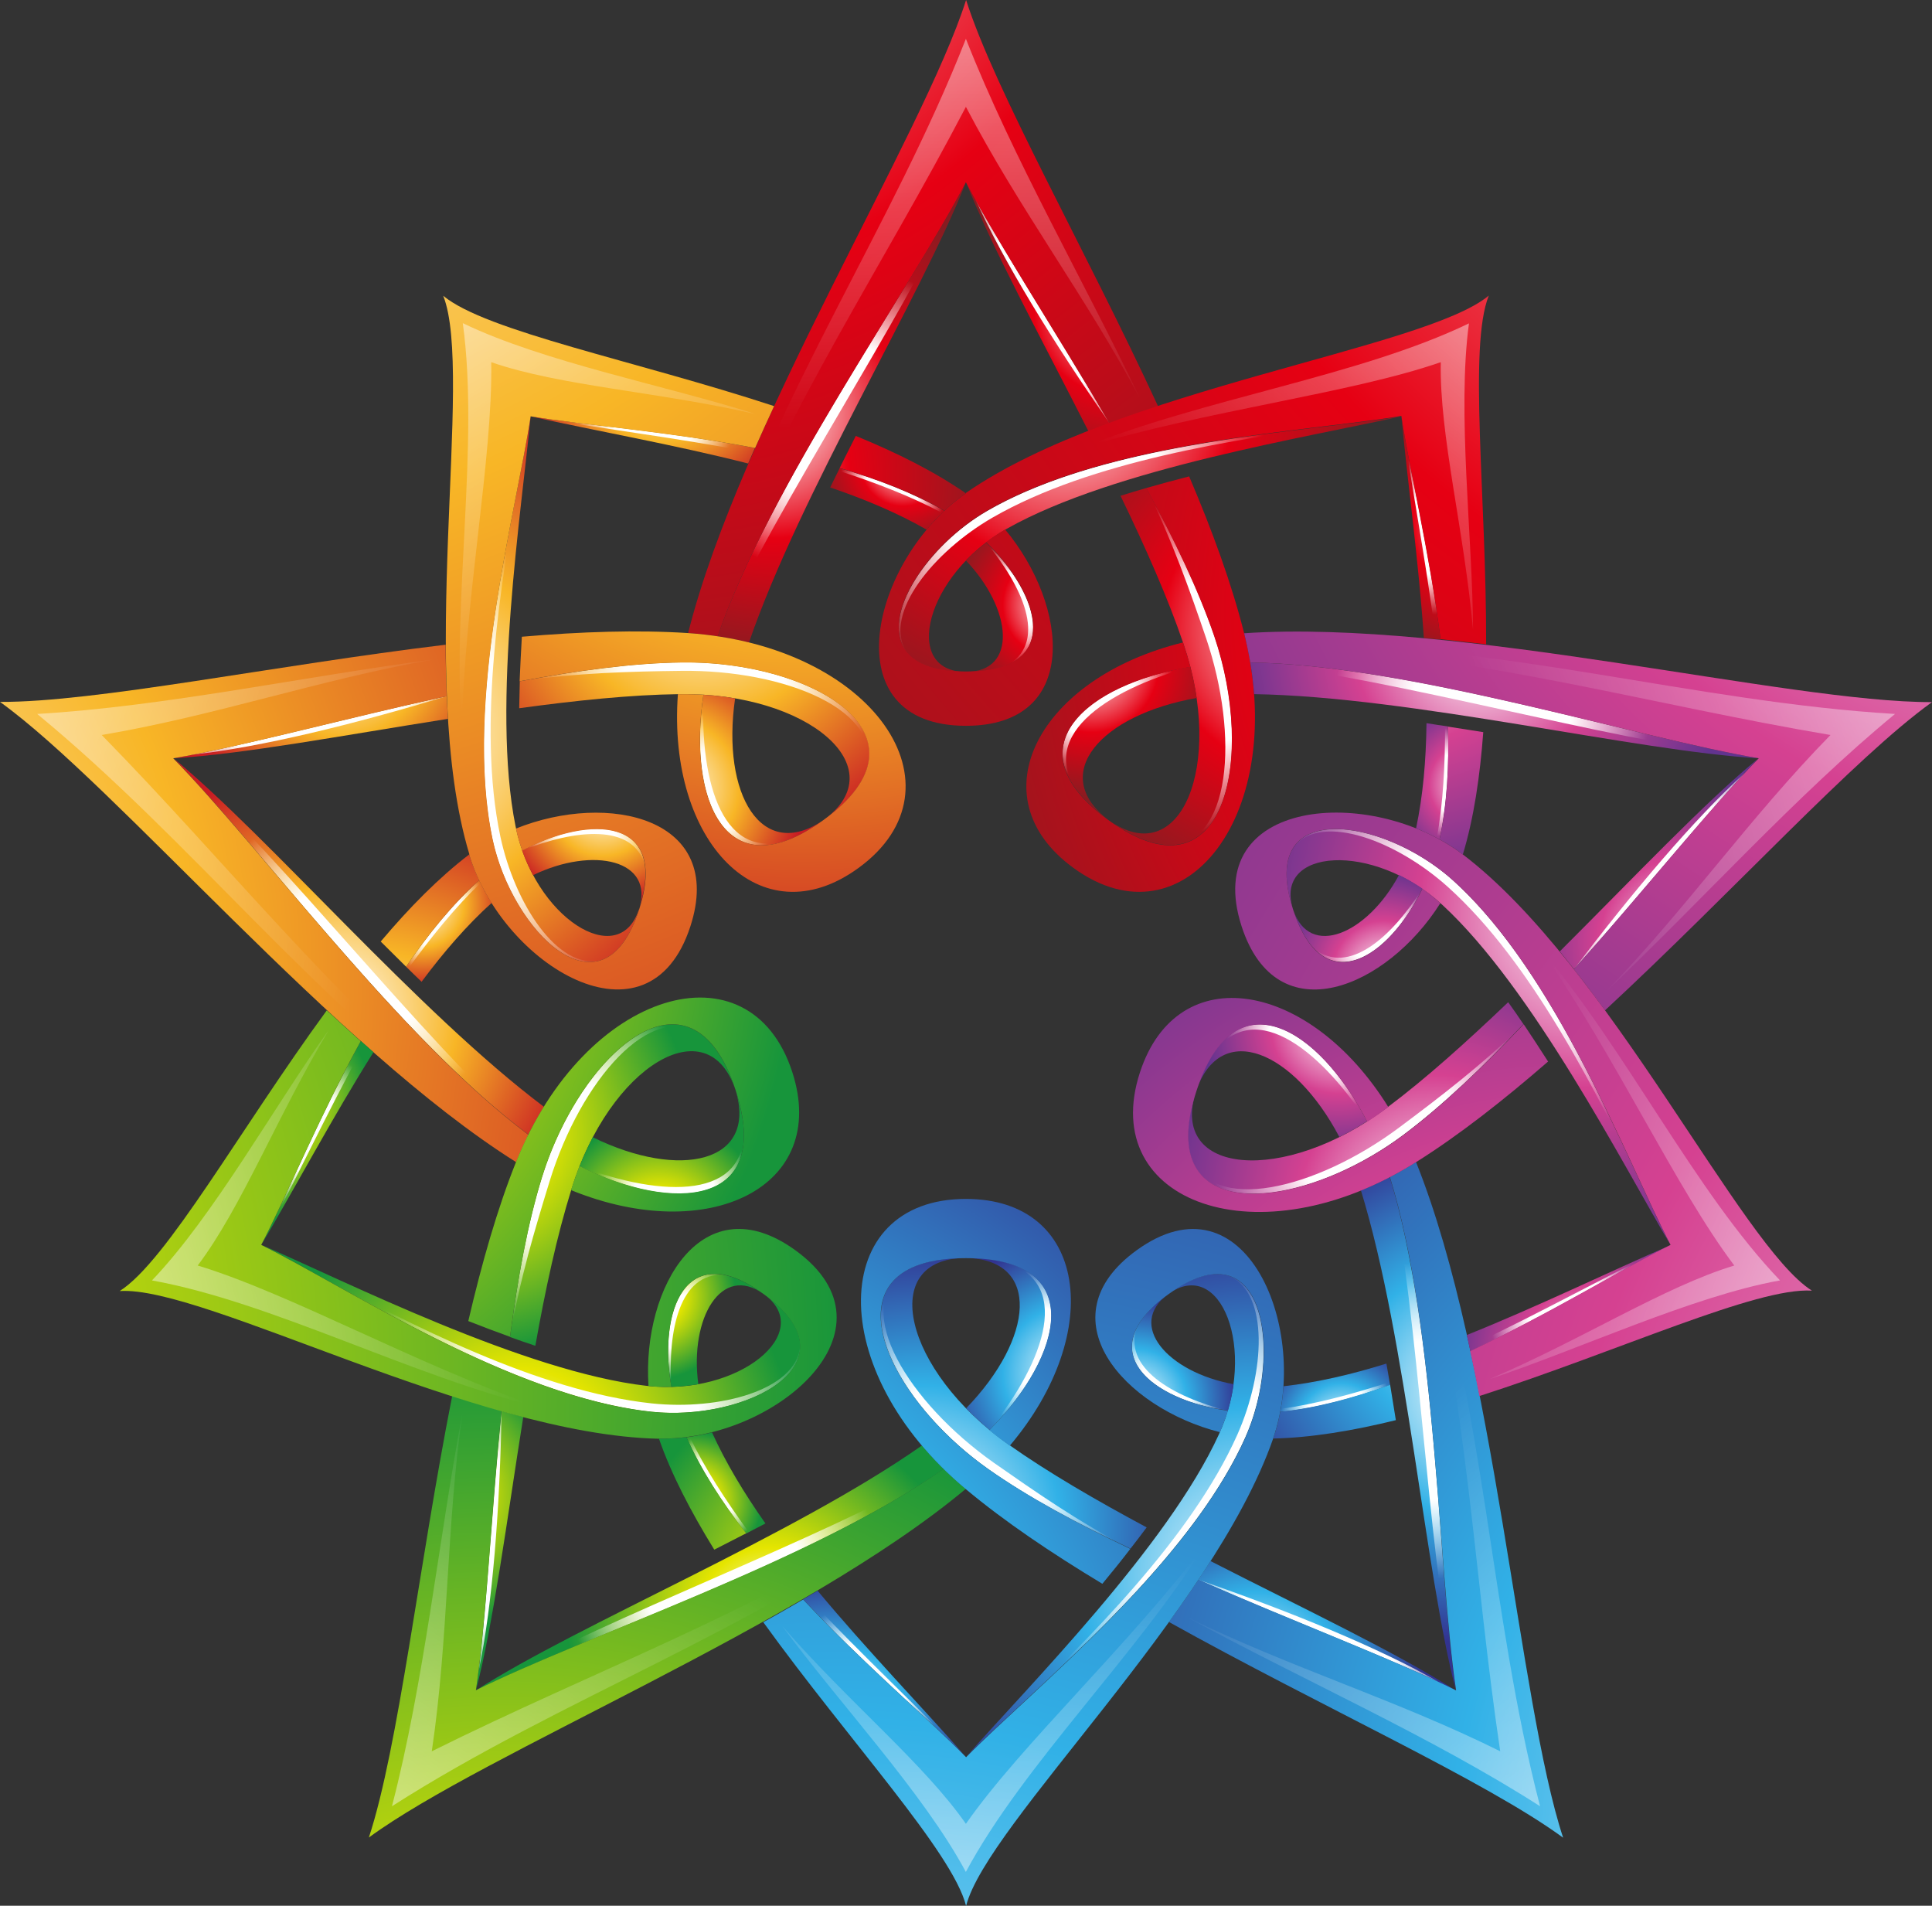 <?xml version="1.0" encoding="UTF-8"?><svg id="Layer_2" xmlns="http://www.w3.org/2000/svg" xmlns:xlink="http://www.w3.org/1999/xlink" viewBox="0 0 94.59 93.29"><rect x="0" y="0" width="94.59" height="93.29" fill="#333333" stroke="none"/><defs><radialGradient id="New_Gradient_Swatch_9" cx="44.21" cy="22.67" fx="44.21" fy="22.67" r="4.22" gradientUnits="userSpaceOnUse"><stop offset="0" stop-color="#fff"/><stop offset=".5" stop-color="#e60013"/><stop offset="1" stop-color="#871c21"/></radialGradient><radialGradient id="New_Gradient_Swatch_4" cx="43.65" cy="24.01" fx="43.65" fy="24.01" r="4.02" gradientUnits="userSpaceOnUse"><stop offset="0" stop-color="#fff"/><stop offset=".33" stop-color="#fff"/><stop offset=".66" stop-color="#fff" stop-opacity="0"/><stop offset="1" stop-color="#fff" stop-opacity="0"/></radialGradient><radialGradient id="New_Gradient_Swatch_9-2" cx="33.73" cy="23.25" fx="33.73" fy="23.25" r="15.67" xlink:href="#New_Gradient_Swatch_9"/><radialGradient id="New_Gradient_Swatch_9-3" cx="63.73" cy="30.83" fx="63.73" fy="30.83" r="13.75" xlink:href="#New_Gradient_Swatch_9"/><radialGradient id="New_Gradient_Swatch_9-4" cx="53.42" cy="32.54" fx="53.42" fy="32.54" r="6.63" xlink:href="#New_Gradient_Swatch_9"/><radialGradient id="New_Gradient_Swatch_4-2" cx="58.22" cy="32.64" fx="58.22" fy="32.64" r="12.24" xlink:href="#New_Gradient_Swatch_4"/><radialGradient id="New_Gradient_Swatch_4-3" cx="53.72" cy="34.26" fx="53.72" fy="34.26" r="5.93" xlink:href="#New_Gradient_Swatch_4"/><radialGradient id="New_Gradient_Swatch_9-5" cx="81.73" cy="30.08" fx="81.73" fy="30.08" r="38.77" xlink:href="#New_Gradient_Swatch_9"/><radialGradient id="New_Gradient_Swatch_9-6" cx="37.83" cy="20.18" fx="37.83" fy="20.18" r="12.34" xlink:href="#New_Gradient_Swatch_9"/><radialGradient id="New_Gradient_Swatch_9-7" cx="54.74" cy="15.23" fx="54.74" fy="15.23" r="8.21" xlink:href="#New_Gradient_Swatch_9"/><radialGradient id="New_Gradient_Swatch_4-4" cx="40.92" cy="20.59" fx="40.92" fy="20.59" r="11.76" xlink:href="#New_Gradient_Swatch_4"/><radialGradient id="New_Gradient_Swatch_4-5" cx="51.04" cy="15.24" fx="51.04" fy="15.24" r="12.02" xlink:href="#New_Gradient_Swatch_4"/><radialGradient id="New_Gradient_Swatch_9-8" cx="28.43" cy="-14.97" fx="28.43" fy="-14.97" r="58.98" xlink:href="#New_Gradient_Swatch_9"/><linearGradient id="New_Gradient_Swatch_3" x1="45.39" y1="-23.16" x2="45.39" y2="20.98" gradientUnits="userSpaceOnUse"><stop offset="0" stop-color="#fff"/><stop offset="1" stop-color="#fff" stop-opacity="0"/></linearGradient><radialGradient id="New_Gradient_Swatch_9-9" cx="52.07" cy="19.07" fx="52.07" fy="19.07" r="17.01" xlink:href="#New_Gradient_Swatch_9"/><radialGradient id="New_Gradient_Swatch_9-10" cx="51.62" cy="29.61" fx="51.62" fy="29.61" r="5.05" xlink:href="#New_Gradient_Swatch_9"/><radialGradient id="New_Gradient_Swatch_9-11" cx="72.63" cy="25.82" fx="72.63" fy="25.82" r="6.91" xlink:href="#New_Gradient_Swatch_9"/><radialGradient id="New_Gradient_Swatch_4-6" cx="51.49" cy="24.14" fx="51.49" fy="24.14" r="16.26" xlink:href="#New_Gradient_Swatch_4"/><radialGradient id="New_Gradient_Swatch_4-7" cx="49.43" cy="29.53" fx="49.43" fy="29.53" r="4.4" xlink:href="#New_Gradient_Swatch_4"/><radialGradient id="New_Gradient_Swatch_4-8" cx="70.22" cy="26.2" fx="70.22" fy="26.2" r="5.89" xlink:href="#New_Gradient_Swatch_4"/><radialGradient id="New_Gradient_Swatch_9-12" cx="99.21" cy="-10.55" fx="99.21" fy="-10.55" r="89.57" xlink:href="#New_Gradient_Swatch_9"/><linearGradient id="New_Gradient_Swatch_3-2" x1="83.62" y1="-.81" x2="61.5" y2="27.7" xlink:href="#New_Gradient_Swatch_3"/><radialGradient id="New_Gradient_Swatch_8" cx="-456.25" cy="-574.38" fx="-456.25" fy="-574.38" r="4.22" gradientTransform="translate(707.88 -212.15) rotate(-72)" gradientUnits="userSpaceOnUse"><stop offset="0" stop-color="#fff"/><stop offset=".5" stop-color="#f8b626"/><stop offset="1" stop-color="#c81b23"/></radialGradient><radialGradient id="New_Gradient_Swatch_4-9" cx="-456.81" cy="-573.04" fx="-456.81" fy="-573.04" r="4.02" gradientTransform="translate(707.88 -212.15) rotate(-72)" xlink:href="#New_Gradient_Swatch_4"/><radialGradient id="New_Gradient_Swatch_8-2" cx="-466.72" cy="-573.8" fx="-466.72" fy="-573.8" r="15.67" xlink:href="#New_Gradient_Swatch_8"/><radialGradient id="New_Gradient_Swatch_8-3" cx="-436.72" cy="-566.22" fx="-436.72" fy="-566.22" r="13.75" xlink:href="#New_Gradient_Swatch_8"/><radialGradient id="New_Gradient_Swatch_8-4" cx="-447.03" cy="-564.51" fx="-447.03" fy="-564.51" r="6.63" xlink:href="#New_Gradient_Swatch_8"/><radialGradient id="New_Gradient_Swatch_4-10" cx="-442.24" cy="-564.42" fx="-442.24" fy="-564.42" r="12.24" gradientTransform="translate(707.88 -212.15) rotate(-72)" xlink:href="#New_Gradient_Swatch_4"/><radialGradient id="New_Gradient_Swatch_4-11" cx="-446.74" cy="-562.79" fx="-446.74" fy="-562.79" r="5.93" gradientTransform="translate(707.88 -212.15) rotate(-72)" xlink:href="#New_Gradient_Swatch_4"/><radialGradient id="New_Gradient_Swatch_8-5" cx="-418.72" cy="-566.97" fx="-418.72" fy="-566.97" r="38.77" xlink:href="#New_Gradient_Swatch_8"/><radialGradient id="New_Gradient_Swatch_8-6" cx="-462.62" cy="-576.87" fx="-462.62" fy="-576.87" r="12.34" xlink:href="#New_Gradient_Swatch_8"/><radialGradient id="New_Gradient_Swatch_8-7" cx="-445.71" cy="-581.82" fx="-445.71" fy="-581.82" r="8.21" xlink:href="#New_Gradient_Swatch_8"/><radialGradient id="New_Gradient_Swatch_4-12" cx="-459.54" cy="-576.47" fx="-459.54" fy="-576.47" r="11.76" gradientTransform="translate(707.88 -212.15) rotate(-72)" xlink:href="#New_Gradient_Swatch_4"/><radialGradient id="New_Gradient_Swatch_4-13" cx="-449.41" cy="-581.81" fx="-449.41" fy="-581.81" r="12.02" gradientTransform="translate(707.88 -212.15) rotate(-72)" xlink:href="#New_Gradient_Swatch_4"/><radialGradient id="New_Gradient_Swatch_8-8" cx="-472.02" cy="-612.02" fx="-472.02" fy="-612.02" r="58.98" xlink:href="#New_Gradient_Swatch_8"/><linearGradient id="New_Gradient_Swatch_3-3" x1="-455.07" y1="-620.21" x2="-455.07" y2="-576.07" gradientTransform="translate(707.88 -212.15) rotate(-72)" xlink:href="#New_Gradient_Swatch_3"/><radialGradient id="New_Gradient_Swatch_8-9" cx="-448.39" cy="-577.98" fx="-448.39" fy="-577.98" r="17.01" xlink:href="#New_Gradient_Swatch_8"/><radialGradient id="New_Gradient_Swatch_8-10" cx="-448.84" cy="-567.44" fx="-448.84" fy="-567.44" r="5.05" xlink:href="#New_Gradient_Swatch_8"/><radialGradient id="New_Gradient_Swatch_8-11" cx="-427.82" cy="-571.23" fx="-427.82" fy="-571.23" r="6.91" xlink:href="#New_Gradient_Swatch_8"/><radialGradient id="New_Gradient_Swatch_4-14" cx="-448.96" cy="-572.91" fx="-448.96" fy="-572.91" r="16.26" gradientTransform="translate(707.88 -212.15) rotate(-72)" xlink:href="#New_Gradient_Swatch_4"/><radialGradient id="New_Gradient_Swatch_4-15" cx="-451.02" cy="-567.52" fx="-451.02" fy="-567.52" r="4.4" gradientTransform="translate(707.88 -212.15) rotate(-72)" xlink:href="#New_Gradient_Swatch_4"/><radialGradient id="New_Gradient_Swatch_4-16" cx="-430.23" cy="-570.85" fx="-430.23" fy="-570.85" r="5.89" gradientTransform="translate(707.88 -212.15) rotate(-72)" xlink:href="#New_Gradient_Swatch_4"/><radialGradient id="New_Gradient_Swatch_8-12" cx="-401.25" cy="-607.6" fx="-401.25" fy="-607.6" r="89.56" xlink:href="#New_Gradient_Swatch_8"/><linearGradient id="New_Gradient_Swatch_3-4" x1="-416.83" y1="-597.86" x2="-438.95" y2="-569.35" gradientTransform="translate(707.88 -212.15) rotate(-72)" xlink:href="#New_Gradient_Swatch_3"/><radialGradient id="New_Gradient_Swatch_6" cx="-277.4" cy="-1320.48" fx="-277.4" fy="-1320.48" r="4.22" gradientTransform="translate(585.65 -1157.89) rotate(-144)" gradientUnits="userSpaceOnUse"><stop offset="0" stop-color="#fff"/><stop offset=".28" stop-color="#e5e500"/><stop offset=".8" stop-color="#17953b"/></radialGradient><radialGradient id="New_Gradient_Swatch_4-17" cx="-277.96" cy="-1319.14" fx="-277.96" fy="-1319.14" r="4.02" gradientTransform="translate(585.65 -1157.89) rotate(-144)" xlink:href="#New_Gradient_Swatch_4"/><radialGradient id="New_Gradient_Swatch_6-2" cx="-287.88" cy="-1319.9" fx="-287.88" fy="-1319.9" r="15.67" xlink:href="#New_Gradient_Swatch_6"/><radialGradient id="New_Gradient_Swatch_6-3" cx="-257.88" cy="-1312.32" fx="-257.88" fy="-1312.32" r="13.75" xlink:href="#New_Gradient_Swatch_6"/><radialGradient id="New_Gradient_Swatch_6-4" cx="-268.19" cy="-1310.61" fx="-268.19" fy="-1310.61" r="6.63" xlink:href="#New_Gradient_Swatch_6"/><radialGradient id="New_Gradient_Swatch_4-18" cx="-263.39" cy="-1310.52" fx="-263.39" fy="-1310.52" r="12.24" gradientTransform="translate(585.65 -1157.89) rotate(-144)" xlink:href="#New_Gradient_Swatch_4"/><radialGradient id="New_Gradient_Swatch_4-19" cx="-267.89" cy="-1308.89" fx="-267.89" fy="-1308.89" r="5.93" gradientTransform="translate(585.65 -1157.89) rotate(-144)" xlink:href="#New_Gradient_Swatch_4"/><radialGradient id="New_Gradient_Swatch_6-5" cx="-239.88" cy="-1313.08" fx="-239.88" fy="-1313.08" r="38.77" xlink:href="#New_Gradient_Swatch_6"/><radialGradient id="New_Gradient_Swatch_6-6" cx="-283.78" cy="-1322.97" fx="-283.78" fy="-1322.97" r="12.34" xlink:href="#New_Gradient_Swatch_6"/><radialGradient id="New_Gradient_Swatch_6-7" cx="-266.87" cy="-1327.93" fx="-266.87" fy="-1327.93" r="8.21" xlink:href="#New_Gradient_Swatch_6"/><radialGradient id="New_Gradient_Swatch_4-20" cx="-280.69" cy="-1322.57" fx="-280.69" fy="-1322.57" r="11.76" gradientTransform="translate(585.65 -1157.89) rotate(-144)" xlink:href="#New_Gradient_Swatch_4"/><radialGradient id="New_Gradient_Swatch_4-21" cx="-270.57" cy="-1327.91" fx="-270.57" fy="-1327.91" r="12.02" gradientTransform="translate(585.65 -1157.89) rotate(-144)" xlink:href="#New_Gradient_Swatch_4"/><radialGradient id="New_Gradient_Swatch_6-8" cx="-293.17" cy="-1358.13" fx="-293.17" fy="-1358.13" r="58.98" xlink:href="#New_Gradient_Swatch_6"/><linearGradient id="New_Gradient_Swatch_3-5" x1="-276.22" y1="-1366.32" x2="-276.22" y2="-1322.17" gradientTransform="translate(585.65 -1157.89) rotate(-144)" xlink:href="#New_Gradient_Swatch_3"/><radialGradient id="New_Gradient_Swatch_6-9" cx="-269.54" cy="-1324.08" fx="-269.54" fy="-1324.08" r="17.01" xlink:href="#New_Gradient_Swatch_6"/><radialGradient id="New_Gradient_Swatch_6-10" cx="-269.99" cy="-1313.54" fx="-269.99" fy="-1313.54" r="5.05" xlink:href="#New_Gradient_Swatch_6"/><radialGradient id="New_Gradient_Swatch_6-11" cx="-248.97" cy="-1317.34" fx="-248.97" fy="-1317.34" r="6.91" xlink:href="#New_Gradient_Swatch_6"/><radialGradient id="New_Gradient_Swatch_4-22" cx="-270.12" cy="-1319.01" fx="-270.12" fy="-1319.01" r="16.26" gradientTransform="translate(585.65 -1157.89) rotate(-144)" xlink:href="#New_Gradient_Swatch_4"/><radialGradient id="New_Gradient_Swatch_4-23" cx="-272.18" cy="-1313.62" fx="-272.18" fy="-1313.62" r="4.4" gradientTransform="translate(585.65 -1157.89) rotate(-144)" xlink:href="#New_Gradient_Swatch_4"/><radialGradient id="New_Gradient_Swatch_4-24" cx="-251.39" cy="-1316.95" fx="-251.39" fy="-1316.95" r="5.89" gradientTransform="translate(585.65 -1157.89) rotate(-144)" xlink:href="#New_Gradient_Swatch_4"/><radialGradient id="New_Gradient_Swatch_6-12" cx="-222.4" cy="-1353.71" fx="-222.4" fy="-1353.71" r="89.57" xlink:href="#New_Gradient_Swatch_6"/><linearGradient id="New_Gradient_Swatch_3-6" x1="-237.99" y1="-1343.96" x2="-260.1" y2="-1315.46" gradientTransform="translate(585.65 -1157.89) rotate(-144)" xlink:href="#New_Gradient_Swatch_3"/><radialGradient id="New_Gradient_Swatch_7" cx="467.1" cy="-1163.89" fx="467.1" fy="-1163.89" r="4.22" gradientTransform="translate(-240.56 -1146.35) rotate(144)" gradientUnits="userSpaceOnUse"><stop offset="0" stop-color="#fff"/><stop offset=".5" stop-color="#31b1e7"/><stop offset="1" stop-color="#323390"/></radialGradient><radialGradient id="New_Gradient_Swatch_4-25" cx="466.54" cy="-1162.55" fx="466.54" fy="-1162.55" r="4.02" gradientTransform="translate(-240.56 -1146.35) rotate(144)" xlink:href="#New_Gradient_Swatch_4"/><radialGradient id="New_Gradient_Swatch_7-2" cx="456.62" cy="-1163.31" fx="456.62" fy="-1163.31" r="15.67" xlink:href="#New_Gradient_Swatch_7"/><radialGradient id="New_Gradient_Swatch_7-3" cx="486.62" cy="-1155.73" fx="486.62" fy="-1155.73" r="13.75" xlink:href="#New_Gradient_Swatch_7"/><radialGradient id="New_Gradient_Swatch_7-4" cx="476.31" cy="-1154.02" fx="476.31" fy="-1154.02" r="6.63" xlink:href="#New_Gradient_Swatch_7"/><radialGradient id="New_Gradient_Swatch_4-26" cx="481.11" cy="-1153.93" fx="481.11" fy="-1153.93" r="12.24" gradientTransform="translate(-240.56 -1146.35) rotate(144)" xlink:href="#New_Gradient_Swatch_4"/><radialGradient id="New_Gradient_Swatch_4-27" cx="476.61" cy="-1152.3" fx="476.61" fy="-1152.3" r="5.93" gradientTransform="translate(-240.56 -1146.35) rotate(144)" xlink:href="#New_Gradient_Swatch_4"/><radialGradient id="New_Gradient_Swatch_7-5" cx="504.62" cy="-1156.48" fx="504.62" fy="-1156.48" r="38.77" xlink:href="#New_Gradient_Swatch_7"/><radialGradient id="New_Gradient_Swatch_7-6" cx="460.72" cy="-1166.38" fx="460.72" fy="-1166.38" r="12.34" xlink:href="#New_Gradient_Swatch_7"/><radialGradient id="New_Gradient_Swatch_7-7" cx="477.63" cy="-1171.33" fx="477.63" fy="-1171.33" r="8.21" xlink:href="#New_Gradient_Swatch_7"/><radialGradient id="New_Gradient_Swatch_4-28" cx="463.81" cy="-1165.98" fx="463.81" fy="-1165.98" r="11.76" gradientTransform="translate(-240.56 -1146.35) rotate(144)" xlink:href="#New_Gradient_Swatch_4"/><radialGradient id="New_Gradient_Swatch_4-29" cx="473.93" cy="-1171.32" fx="473.93" fy="-1171.32" r="12.02" gradientTransform="translate(-240.56 -1146.35) rotate(144)" xlink:href="#New_Gradient_Swatch_4"/><radialGradient id="New_Gradient_Swatch_7-8" cx="451.33" cy="-1201.54" fx="451.33" fy="-1201.54" r="58.98" xlink:href="#New_Gradient_Swatch_7"/><linearGradient id="New_Gradient_Swatch_3-7" x1="468.28" y1="-1209.73" x2="468.28" y2="-1165.58" gradientTransform="translate(-240.56 -1146.35) rotate(144)" xlink:href="#New_Gradient_Swatch_3"/><radialGradient id="New_Gradient_Swatch_7-9" cx="474.96" cy="-1167.49" fx="474.96" fy="-1167.49" r="17.01" xlink:href="#New_Gradient_Swatch_7"/><radialGradient id="New_Gradient_Swatch_7-10" cx="474.51" cy="-1156.95" fx="474.51" fy="-1156.95" r="5.06" xlink:href="#New_Gradient_Swatch_7"/><radialGradient id="New_Gradient_Swatch_7-11" cx="495.53" cy="-1160.74" fx="495.53" fy="-1160.74" r="6.91" xlink:href="#New_Gradient_Swatch_7"/><radialGradient id="New_Gradient_Swatch_4-30" cx="474.38" cy="-1162.42" fx="474.38" fy="-1162.42" r="16.26" gradientTransform="translate(-240.56 -1146.35) rotate(144)" xlink:href="#New_Gradient_Swatch_4"/><radialGradient id="New_Gradient_Swatch_4-31" cx="472.32" cy="-1157.03" fx="472.32" fy="-1157.03" r="4.4" gradientTransform="translate(-240.56 -1146.35) rotate(144)" xlink:href="#New_Gradient_Swatch_4"/><radialGradient id="New_Gradient_Swatch_4-32" cx="493.11" cy="-1160.36" fx="493.11" fy="-1160.36" r="5.89" gradientTransform="translate(-240.56 -1146.35) rotate(144)" xlink:href="#New_Gradient_Swatch_4"/><radialGradient id="New_Gradient_Swatch_7-12" cx="522.1" cy="-1197.11" fx="522.1" fy="-1197.11" r="89.56" xlink:href="#New_Gradient_Swatch_7"/><linearGradient id="New_Gradient_Swatch_3-8" x1="506.51" y1="-1187.37" x2="484.4" y2="-1158.87" gradientTransform="translate(-240.56 -1146.35) rotate(144)" xlink:href="#New_Gradient_Swatch_3"/><radialGradient id="New_Gradient_Swatch_10" cx="513.72" cy="-402.06" fx="513.72" fy="-402.06" r="4.22" gradientTransform="translate(-469.06 -325.93) rotate(72)" gradientUnits="userSpaceOnUse"><stop offset="0" stop-color="#fff"/><stop offset=".5" stop-color="#d54191"/><stop offset="1" stop-color="#62338f"/></radialGradient><radialGradient id="New_Gradient_Swatch_4-33" cx="513.16" cy="-400.72" fx="513.16" fy="-400.72" r="4.02" gradientTransform="translate(-469.06 -325.93) rotate(72)" xlink:href="#New_Gradient_Swatch_4"/><radialGradient id="New_Gradient_Swatch_10-2" cx="503.24" cy="-401.48" fx="503.24" fy="-401.48" r="15.67" xlink:href="#New_Gradient_Swatch_10"/><radialGradient id="New_Gradient_Swatch_10-3" cx="533.24" cy="-393.9" fx="533.24" fy="-393.9" r="13.75" xlink:href="#New_Gradient_Swatch_10"/><radialGradient id="New_Gradient_Swatch_10-4" cx="522.93" cy="-392.19" fx="522.93" fy="-392.19" r="6.63" xlink:href="#New_Gradient_Swatch_10"/><radialGradient id="New_Gradient_Swatch_4-34" cx="527.73" cy="-392.1" fx="527.73" fy="-392.1" r="12.24" gradientTransform="translate(-469.06 -325.93) rotate(72)" xlink:href="#New_Gradient_Swatch_4"/><radialGradient id="New_Gradient_Swatch_4-35" cx="523.23" cy="-390.47" fx="523.23" fy="-390.47" r="5.93" gradientTransform="translate(-469.06 -325.93) rotate(72)" xlink:href="#New_Gradient_Swatch_4"/><radialGradient id="New_Gradient_Swatch_10-5" cx="551.24" cy="-394.65" fx="551.24" fy="-394.65" r="38.77" xlink:href="#New_Gradient_Swatch_10"/><radialGradient id="New_Gradient_Swatch_10-6" cx="507.34" cy="-404.55" fx="507.34" fy="-404.55" r="12.34" xlink:href="#New_Gradient_Swatch_10"/><radialGradient id="New_Gradient_Swatch_10-7" cx="524.25" cy="-409.5" fx="524.25" fy="-409.5" r="8.21" xlink:href="#New_Gradient_Swatch_10"/><radialGradient id="New_Gradient_Swatch_4-36" cx="510.43" cy="-404.14" fx="510.43" fy="-404.14" r="11.76" gradientTransform="translate(-469.06 -325.93) rotate(72)" xlink:href="#New_Gradient_Swatch_4"/><radialGradient id="New_Gradient_Swatch_4-37" cx="520.55" cy="-409.49" fx="520.55" fy="-409.49" r="12.02" gradientTransform="translate(-469.06 -325.93) rotate(72)" xlink:href="#New_Gradient_Swatch_4"/><radialGradient id="New_Gradient_Swatch_10-8" cx="497.95" cy="-439.7" fx="497.95" fy="-439.7" r="58.98" xlink:href="#New_Gradient_Swatch_10"/><linearGradient id="New_Gradient_Swatch_3-9" x1="514.9" y1="-447.89" x2="514.9" y2="-403.75" gradientTransform="translate(-469.06 -325.93) rotate(72)" xlink:href="#New_Gradient_Swatch_3"/><radialGradient id="New_Gradient_Swatch_10-9" cx="521.58" cy="-405.66" fx="521.58" fy="-405.66" r="17.01" xlink:href="#New_Gradient_Swatch_10"/><radialGradient id="New_Gradient_Swatch_10-10" cx="521.13" cy="-395.12" fx="521.13" fy="-395.12" r="5.06" xlink:href="#New_Gradient_Swatch_10"/><radialGradient id="New_Gradient_Swatch_10-11" cx="542.14" cy="-398.91" fx="542.14" fy="-398.91" r="6.91" xlink:href="#New_Gradient_Swatch_10"/><radialGradient id="New_Gradient_Swatch_4-38" cx="521" cy="-400.59" fx="521" fy="-400.59" r="16.26" gradientTransform="translate(-469.06 -325.93) rotate(72)" xlink:href="#New_Gradient_Swatch_4"/><radialGradient id="New_Gradient_Swatch_4-39" cx="518.94" cy="-395.2" fx="518.94" fy="-395.2" r="4.4" gradientTransform="translate(-469.06 -325.93) rotate(72)" xlink:href="#New_Gradient_Swatch_4"/><radialGradient id="New_Gradient_Swatch_4-40" cx="539.73" cy="-398.53" fx="539.73" fy="-398.53" r="5.89" gradientTransform="translate(-469.06 -325.93) rotate(72)" xlink:href="#New_Gradient_Swatch_4"/><radialGradient id="New_Gradient_Swatch_10-12" cx="568.71" cy="-435.28" fx="568.71" fy="-435.28" r="89.56" xlink:href="#New_Gradient_Swatch_10"/><linearGradient id="New_Gradient_Swatch_3-10" x1="553.13" y1="-425.54" x2="531.02" y2="-397.03" gradientTransform="translate(-469.06 -325.93) rotate(72)" xlink:href="#New_Gradient_Swatch_3"/></defs><g id="Layer_1-2"><g><g><g><path d="M40.64,23.86c1.71,.58,3.32,1.26,4.73,2.07,.27-.33,.56-.64,.87-.92-1.52-.87-3.27-1.55-5.13-2.09-.16,.32-.31,.63-.47,.95Z" style="fill:url(#New_Gradient_Swatch_9); fill-rule:evenodd;"/><path d="M41.05,23.04c1.79,.58,3.54,1.25,5.08,2.07,.04-.03,.07-.07,.11-.1-1.52-.87-3.27-1.55-5.13-2.09l-.06,.12Z" style="fill:url(#New_Gradient_Swatch_4); fill-rule:evenodd;"/><path d="M41.11,22.91c1.85,.54,3.61,1.22,5.13,2.09,.33-.31,.68-.6,1.05-.85-1.53-1.06-3.38-1.99-5.39-2.81-.26,.52-.53,1.04-.79,1.57Z" style="fill:url(#New_Gradient_Swatch_9-2); fill-rule:evenodd;"/></g><g><path d="M56.12,23.89c-.42,.12-.84,.25-1.26,.38,1.22,2.52,2.32,5,3.08,7.24,2.03,5.97-.15,11.19-3.68,8.62,5.74,4.17,7.22-3.02,5.19-8.99-.77-2.26-1.96-4.75-3.33-7.26Z" style="fill:url(#New_Gradient_Swatch_9-3); fill-rule:evenodd;"/><path d="M58.59,34.18c-.07-.5-.17-1.01-.31-1.54-5.08,.84-8.85,3.97-4.02,7.49-2.93-2.23-.37-5.14,4.32-5.96Z" style="fill:url(#New_Gradient_Swatch_9-4); fill-rule:evenodd;"/><path d="M56.12,23.89c1.27,2.55,2.16,5.09,2.93,7.35,1.63,4.81,1.24,10.17-1.91,10.14,3.31,.18,3.95-5.42,2.32-10.23-.77-2.26-1.96-4.75-3.33-7.26Z" style="fill:url(#New_Gradient_Swatch_4-2); fill-rule:evenodd;"/><path d="M52.96,38.98c-2.37-2.82,1.13-5.19,5.32-6.33-4.52,.75-8,3.31-5.32,6.33Z" style="fill:url(#New_Gradient_Swatch_4-3); fill-rule:evenodd;"/><path d="M58.22,23.32c-.7,.18-1.4,.37-2.1,.57,1.36,2.51,2.56,5,3.33,7.26,2.03,5.97,.55,13.16-5.19,8.99-4.84-3.51-1.06-6.65,4.02-7.49-.1-.41-.23-.8-.36-1.2-7.05,1.73-10.16,7.55-5.36,11.04,5.43,3.95,10.58-2.67,8.35-11.5-.6-2.39-1.55-5-2.69-7.67Z" style="fill:url(#New_Gradient_Swatch_9-5); fill-rule:evenodd;"/></g><g><path d="M36.67,31.45c2.5-7.28,8.45-16.96,10.62-22.53-2.78,5.34-9.67,14.94-12.15,22.23,.53,.08,1.04,.18,1.53,.3Z" style="fill:url(#New_Gradient_Swatch_9-6); fill-rule:evenodd;"/><path d="M53.29,21.11c.34-.13,.69-.27,1.04-.39-2.63-4.5-5.47-8.82-7.03-11.8,1.23,3.15,3.66,7.6,5.99,12.19Z" style="fill:url(#New_Gradient_Swatch_9-7); fill-rule:evenodd;"/><path d="M46.69,10.02c-3.07,5.49-9.23,14.31-11.55,21.12,3.05-6.69,9.06-15.55,11.55-21.12Z" style="fill:url(#New_Gradient_Swatch_4-4); fill-rule:evenodd;"/><path d="M54.32,20.71c-2.39-4.08-4.95-8.02-6.56-10.94,1.37,3.03,3.82,7.01,6.56,10.94Z" style="fill:url(#New_Gradient_Swatch_4-5); fill-rule:evenodd;"/><path d="M33.68,30.99c.5,.03,.99,.09,1.46,.16,2.48-7.29,9.37-16.89,12.15-22.23,1.56,2.98,4.39,7.3,7.03,11.8,.78-.29,1.58-.56,2.38-.83-3.55-7.68-7.98-15.43-9.4-19.89-2.14,6.7-11.05,20.82-13.61,30.99Z" style="fill:url(#New_Gradient_Swatch_9-8); fill-rule:evenodd;"/><path d="M34.96,28.85c3.71-9.13,8.22-15.75,12.33-23.62,2.61,5,5.89,9.32,8.52,14.27-2.73-5.74-6.22-11.74-8.52-17.6-3.6,9.17-9.26,17.26-12.33,26.95Z" style="fill:url(#New_Gradient_Swatch_3); fill-rule:evenodd;"/></g><g><path d="M47.29,32.89c-3.17,0-1.97-4.76,2.01-7.01,5.25-2.96,14.86-4.5,19.31-5.5-4.55,.76-14.3,1.18-20.27,4.63-3.96,2.28-6.88,7.88-1.05,7.88Z" style="fill:url(#New_Gradient_Swatch_9-9); fill-rule:evenodd;"/><path d="M47.29,27.44c2.27,2.37,2.55,5.45,0,5.45,4.75,0,3.69-3.72,.99-6.33-.36,.28-.69,.57-.99,.88Z" style="fill:url(#New_Gradient_Swatch_9-10); fill-rule:evenodd;"/><path d="M69.71,31.23c.27,.03,.55,.05,.82,.08-.54-4.29-1.54-8.37-1.92-10.93,.31,3.28,.85,7.1,1.1,10.85Z" style="fill:url(#New_Gradient_Swatch_9-11); fill-rule:evenodd;"/><path d="M44.35,31.86c-1.09-1.84,1.35-4.85,4.24-6.52,4.84-2.79,11.94-3.83,16.94-4.54-5.02,.61-12.34,1.41-17.19,4.21-2.9,1.67-5.24,5.12-4,6.85Z" style="fill:url(#New_Gradient_Swatch_4-6); fill-rule:evenodd;"/><path d="M49.42,32.51c2.15-1.01,1.04-3.84-1.14-5.95,1.76,2.11,2.99,4.77,1.14,5.95Z" style="fill:url(#New_Gradient_Swatch_4-7); fill-rule:evenodd;"/><path d="M70.3,31.29l.24,.02c-.51-3.99-1.4-7.81-1.83-10.39,.33,2.57,1.09,6.37,1.59,10.37Z" style="fill:url(#New_Gradient_Swatch_4-8); fill-rule:evenodd;"/><path d="M47.29,24.15c-4.65,3.23-6.61,11.38,0,11.38,5.6,0,5.05-5.86,1.92-9.61-.33,.19-.64,.4-.93,.62,2.7,2.61,3.77,6.33-.99,6.33-5.83,0-2.91-5.6,1.05-7.88,5.98-3.45,15.73-3.86,20.27-4.63,.38,2.56,1.37,6.65,1.92,10.93,.74,.08,1.48,.16,2.23,.25,.02-7.19-.88-14.54,.13-17.07-3.17,2.64-18.19,4.52-25.6,9.66Z" style="fill:url(#New_Gradient_Swatch_9-12); fill-rule:evenodd;"/><path d="M71.92,15.83c-5.39,2.6-13,3.67-19.02,6.12,6.22-1.88,13.15-2.67,17.64-4.22-.07,3.59,1.14,8.18,1.58,13.11-.02-4.55-.79-10.66-.2-15.01Z" style="fill:url(#New_Gradient_Swatch_3-2); fill-rule:evenodd;"/></g></g><g><g><path d="M20.64,48.06c1.08-1.45,2.22-2.77,3.43-3.86-.23-.36-.43-.73-.61-1.11-1.3,1.17-2.49,2.63-3.58,4.23,.25,.25,.5,.49,.76,.74Z" style="fill:url(#New_Gradient_Swatch_8); fill-rule:evenodd;"/><path d="M19.98,47.42c1.11-1.52,2.28-2.98,3.54-4.19-.02-.04-.04-.09-.06-.13-1.3,1.17-2.49,2.63-3.58,4.23l.1,.1Z" style="fill:url(#New_Gradient_Swatch_4-9); fill-rule:evenodd;"/><path d="M19.88,47.32c1.09-1.6,2.28-3.06,3.58-4.23-.19-.41-.36-.83-.49-1.26-1.48,1.13-2.93,2.6-4.33,4.26,.41,.41,.83,.82,1.24,1.23Z" style="fill:url(#New_Gradient_Swatch_8-2); fill-rule:evenodd;"/></g><g><path d="M25.45,33.35c-.01,.43-.02,.87-.03,1.32,2.77-.38,5.47-.66,7.84-.69,6.3-.09,10.59,3.6,7.07,6.16,5.74-4.17-.64-7.8-6.95-7.71-2.39,.03-5.12,.4-7.93,.92Z" style="fill:url(#New_Gradient_Swatch_8-3); fill-rule:evenodd;"/><path d="M36,34.19c-.5-.09-1.02-.15-1.56-.18-.77,5.09,1.04,9.65,5.88,6.13-3.02,2.09-5.01-1.24-4.33-5.95Z" style="fill:url(#New_Gradient_Swatch_8-4); fill-rule:evenodd;"/><path d="M25.45,33.35c2.82-.42,5.5-.48,7.89-.51,5.08-.07,10.06,1.96,9.05,4.95,1.2-3.09-3.93-5.43-9.01-5.36-2.39,.03-5.12,.4-7.93,.92Z" style="fill:url(#New_Gradient_Swatch_4-10); fill-rule:evenodd;"/><path d="M38.83,41.02c-3.41,1.38-4.59-2.68-4.38-7.02-.68,4.53,.67,8.63,4.38,7.02Z" style="fill:url(#New_Gradient_Swatch_4-11); fill-rule:evenodd;"/><path d="M25.55,31.17c-.04,.72-.08,1.45-.11,2.18,2.81-.52,5.54-.89,7.93-.92,6.3-.09,12.69,3.54,6.95,7.71-4.84,3.51-6.65-1.04-5.88-6.13-.42-.03-.83-.03-1.25-.03-.53,7.24,4.05,12,8.84,8.51,5.43-3.95,.73-10.88-8.35-11.5-2.46-.16-5.23-.07-8.13,.18Z" style="fill:url(#New_Gradient_Swatch_8-5); fill-rule:evenodd;"/></g><g><path d="M26.63,54.18c-6.15-4.62-13.52-13.28-18.15-17.07,4.22,4.3,11.22,13.82,17.39,18.43,.24-.48,.49-.93,.76-1.36Z" style="fill:url(#New_Gradient_Swatch_8-6); fill-rule:evenodd;"/><path d="M21.93,35.19c-.02-.37-.04-.74-.06-1.11-5.09,1.11-10.07,2.48-13.39,3.04,3.37-.19,8.36-1.13,13.45-1.93Z" style="fill:url(#New_Gradient_Swatch_8-7); fill-rule:evenodd;"/><path d="M9.35,38.03c4.27,4.62,10.76,13.2,16.52,17.51-5.42-4.96-11.99-13.42-16.52-17.51Z" style="fill:url(#New_Gradient_Swatch_4-12); fill-rule:evenodd;"/><path d="M21.87,34.08c-4.62,1.01-9.15,2.23-12.43,2.86,3.3-.36,7.85-1.47,12.43-2.86Z" style="fill:url(#New_Gradient_Swatch_4-13); fill-rule:evenodd;"/><path d="M25.27,56.89c.19-.47,.39-.91,.6-1.34-6.17-4.61-13.17-14.13-17.39-18.43,3.32-.56,8.3-1.92,13.39-3.04-.03-.83-.05-1.67-.05-2.52-8.4,1.01-17.14,2.82-21.82,2.8,5.71,4.11,16.39,16.95,25.27,22.53Z" style="fill:url(#New_Gradient_Swatch_8-8); fill-rule:evenodd;"/><path d="M23.63,55.01c-7.53-6.35-12.44-12.69-18.65-19.03,5.57-.94,10.68-2.72,16.21-3.69-6.3,.82-13.09,2.29-19.37,2.66,7.61,6.26,13.56,14.14,21.81,20.06Z" style="fill:url(#New_Gradient_Swatch_3-3); fill-rule:evenodd;"/></g><g><path d="M31.28,44.52c-.98,3.02-5.14,.4-6.04-4.08-1.19-5.9,.31-15.53,.74-20.06-.68,4.56-3.3,13.96-1.86,20.71,.95,4.47,5.37,8.98,7.17,3.44Z" style="fill:url(#New_Gradient_Swatch_8-9); fill-rule:evenodd;"/><path d="M26.1,42.84c2.96-1.43,5.97-.74,5.18,1.68,1.47-4.52-2.4-4.66-5.72-2.89,.15,.43,.33,.83,.54,1.21Z" style="fill:url(#New_Gradient_Swatch_8-10); fill-rule:evenodd;"/><path d="M36.63,22.69c.11-.25,.22-.5,.33-.76-4.25-.81-8.44-1.13-10.99-1.55,3.22,.72,7.01,1.38,10.66,2.31Z" style="fill:url(#New_Gradient_Swatch_8-11); fill-rule:evenodd;"/><path d="M29.39,47.01c-2.09,.47-4.19-2.78-4.89-6.05-1.16-5.47,.04-12.54,.92-17.51-.97,4.96-2.47,12.17-1.31,17.64,.7,3.28,3.25,6.57,5.28,5.92Z" style="fill:url(#New_Gradient_Swatch_4-14); fill-rule:evenodd;"/><path d="M31.58,42.38c-.3-2.36-3.34-2.18-6.01-.75,2.55-1.02,5.46-1.36,6.01,.75Z" style="fill:url(#New_Gradient_Swatch_4-15); fill-rule:evenodd;"/><path d="M36.87,22.15l.1-.22c-3.95-.75-7.87-1.08-10.45-1.47,2.55,.48,6.39,.93,10.35,1.69Z" style="fill:url(#New_Gradient_Swatch_4-16); fill-rule:evenodd;"/><path d="M22.97,41.83c1.63,5.41,8.79,9.8,10.83,3.52,1.73-5.32-4.01-6.61-8.54-4.79,.08,.37,.18,.73,.31,1.08,3.32-1.76,7.19-1.63,5.72,2.89-1.8,5.54-6.22,1.03-7.17-3.44-1.43-6.75,1.18-16.15,1.86-20.71,2.55,.43,6.75,.75,10.99,1.55,.3-.68,.61-1.36,.93-2.05-6.83-2.24-14.1-3.66-16.2-5.4,1.53,3.83-1.33,18.7,1.28,27.34Z" style="fill:url(#New_Gradient_Swatch_8-12); fill-rule:evenodd;"/><path d="M22.66,15.83c.81,5.93-.53,13.5-.05,19.98,.13-6.5,1.52-13.33,1.44-18.08,3.39,1.17,8.13,1.44,12.95,2.54-4.33-1.38-10.39-2.54-14.34-4.45Z" style="fill:url(#New_Gradient_Swatch_3-4); fill-rule:evenodd;"/></g></g><g><g><path d="M37.47,74.57c-1.04-1.48-1.94-2.97-2.61-4.45-.41,.1-.83,.18-1.25,.24,.71,1.6,1.73,3.18,2.92,4.71,.31-.16,.63-.33,.94-.49Z" style="fill:url(#New_Gradient_Swatch_6); fill-rule:evenodd;"/><path d="M36.65,74.99c-1.11-1.53-2.13-3.09-2.89-4.66-.05,0-.1,.01-.15,.02,.71,1.6,1.73,3.18,2.92,4.71l.12-.06Z" style="fill:url(#New_Gradient_Swatch_4-17); fill-rule:evenodd;"/><path d="M36.53,75.06c-1.18-1.53-2.21-3.11-2.92-4.71-.45,.06-.9,.08-1.35,.07,.61,1.76,1.57,3.59,2.71,5.44,.52-.27,1.04-.53,1.56-.8Z" style="fill:url(#New_Gradient_Swatch_6-2); fill-rule:evenodd;"/></g><g><path d="M24.97,65.45c.41,.15,.82,.29,1.24,.43,.49-2.75,1.06-5.4,1.77-7.67,1.86-6.02,6.7-8.96,8.04-4.82-2.19-6.75-7.62-1.8-9.48,4.23-.71,2.28-1.2,5-1.57,7.83Z" style="fill:url(#New_Gradient_Swatch_6-3); fill-rule:evenodd;"/><path d="M29.02,55.67c-.23,.45-.45,.92-.65,1.42,4.61,2.3,9.5,1.99,7.65-3.7,1.06,3.52-2.72,4.38-7,2.28Z" style="fill:url(#New_Gradient_Swatch_6-4); fill-rule:evenodd;"/><path d="M24.97,65.45c.47-2.81,1.25-5.38,1.95-7.66,1.5-4.85,4.98-8.96,7.51-7.08-2.57-2.1-6.38,2.06-7.89,6.91-.71,2.28-1.2,5-1.57,7.83Z" style="fill:url(#New_Gradient_Swatch_4-18); fill-rule:evenodd;"/><path d="M36.4,55.09c.26,3.67-3.97,3.54-8.03,2,4.1,2.05,8.42,2.03,8.03-2Z" style="fill:url(#New_Gradient_Swatch_4-19); fill-rule:evenodd;"/><path d="M22.93,64.67c.68,.27,1.35,.52,2.04,.77,.37-2.83,.87-5.55,1.57-7.83,1.87-6.02,7.29-10.97,9.48-4.23,1.85,5.69-3.04,6-7.65,3.7-.15,.39-.29,.78-.41,1.18,6.72,2.74,12.66-.14,10.83-5.78-2.07-6.38-10.13-4.06-13.52,4.39-.92,2.29-1.68,4.96-2.34,7.79Z" style="fill:url(#New_Gradient_Swatch_6-5); fill-rule:evenodd;"/></g><g><path d="M45.14,70.76c-6.3,4.42-16.81,8.75-21.84,11.99,5.39-2.68,16.61-6.41,22.9-10.84-.38-.38-.74-.76-1.06-1.14Z" style="fill:url(#New_Gradient_Swatch_6-6); fill-rule:evenodd;"/><path d="M25.62,69.36c-.36-.09-.71-.19-1.07-.29-.51,5.19-.76,10.35-1.25,13.68,.86-3.27,1.51-8.3,2.32-13.39Z" style="fill:url(#New_Gradient_Swatch_6-7); fill-rule:evenodd;"/><path d="M24.44,82.21c5.71-2.63,15.88-6.15,21.76-10.3-6.4,3.62-16.47,7.26-21.76,10.3Z" style="fill:url(#New_Gradient_Swatch_4-20); fill-rule:evenodd;"/><path d="M24.56,69.07c-.47,4.71-.71,9.39-1.12,12.71,.68-3.25,1.03-7.92,1.12-12.71Z" style="fill:url(#New_Gradient_Swatch_4-21); fill-rule:evenodd;"/><path d="M47.29,72.89c-.39-.32-.75-.65-1.09-.99-6.29,4.44-17.51,8.16-22.9,10.84,.5-3.33,.74-8.49,1.25-13.68-.8-.23-1.61-.47-2.41-.73-1.64,8.3-2.62,17.17-4.08,21.62,5.67-4.16,21.18-10.35,29.23-17.07Z" style="fill:url(#New_Gradient_Swatch_6-8); fill-rule:evenodd;"/><path d="M45,73.87c-8.37,5.2-15.91,7.91-23.86,11.86,.83-5.58,.71-11,1.5-16.55-1.17,6.25-1.87,13.16-3.45,19.24,8.31-5.31,17.64-8.52,25.82-14.55Z" style="fill:url(#New_Gradient_Swatch_3-5); fill-rule:evenodd;"/></g><g><path d="M37.4,63.35c2.56,1.86-1.21,5.01-5.75,4.49-5.98-.69-14.67-5.09-18.85-6.9,4.13,2.06,12.26,7.45,19.12,8.17,4.54,.48,10.2-2.33,5.48-5.76Z" style="fill:url(#New_Gradient_Swatch_6-9); fill-rule:evenodd;"/><path d="M34.19,67.76c-.44-3.25,1.14-5.91,3.2-4.41-3.85-2.79-5.17,.84-4.52,4.54,.46-.01,.9-.06,1.32-.13Z" style="fill:url(#New_Gradient_Swatch_6-10); fill-rule:evenodd;"/><path d="M18.29,51.51c-.21-.18-.41-.36-.62-.55-2.08,3.79-3.68,7.68-4.87,9.97,1.68-2.84,3.48-6.24,5.49-9.43Z" style="fill:url(#New_Gradient_Swatch_6-11); fill-rule:evenodd;"/><path d="M39.17,65.92c-.2,2.13-3.94,3.13-7.26,2.78-5.56-.59-11.91-3.92-16.37-6.29,4.42,2.46,10.82,6.11,16.38,6.7,3.33,.35,7.25-1.06,7.26-3.19Z" style="fill:url(#New_Gradient_Swatch_4-22); fill-rule:evenodd;"/><path d="M35.45,62.41c-2.34-.45-3.1,2.5-2.58,5.49-.18-2.74,.39-5.62,2.58-5.49Z" style="fill:url(#New_Gradient_Swatch_4-23); fill-rule:evenodd;"/><path d="M17.85,51.12l-.18-.16c-1.94,3.53-3.46,7.15-4.62,9.48,1.24-2.28,2.86-5.79,4.8-9.32Z" style="fill:url(#New_Gradient_Swatch_4-24); fill-rule:evenodd;"/><path d="M32.26,70.42c5.65,.12,12.04-5.33,6.69-9.21-4.53-3.29-7.52,1.77-7.2,6.64,.38,.04,.76,.05,1.12,.04-.65-3.7,.68-7.34,4.52-4.54,4.72,3.43-.94,6.24-5.48,5.76-6.86-.72-14.99-6.12-19.12-8.17,1.2-2.29,2.79-6.18,4.87-9.97-.55-.5-1.11-1-1.66-1.51-4.24,5.8-7.83,12.28-10.14,13.74,4.11-.27,17.37,7.04,26.39,7.23Z" style="fill:url(#New_Gradient_Swatch_6-12); fill-rule:evenodd;"/><path d="M7.44,62.68c5.88,1.06,12.67,4.68,18.99,6.22-6.14-2.14-12.21-5.57-16.75-6.95,2.16-2.86,3.88-7.29,6.42-11.53-2.65,3.7-5.63,9.09-8.66,12.26Z" style="fill:url(#New_Gradient_Swatch_3-6); fill-rule:evenodd;"/></g></g><g><g><path d="M67.88,66.75c-1.73,.54-3.42,.93-5.04,1.11-.03,.42-.08,.84-.16,1.26,1.74-.18,3.56-.67,5.38-1.32-.06-.35-.12-.7-.18-1.04Z" style="fill:url(#New_Gradient_Swatch_7); fill-rule:evenodd;"/><path d="M68.03,67.66c-1.8,.58-3.6,1.07-5.33,1.31,0,.05-.02,.1-.03,.15,1.74-.18,3.56-.67,5.38-1.32l-.02-.13Z" style="fill:url(#New_Gradient_Swatch_4-25); fill-rule:evenodd;"/><path d="M68.06,67.79c-1.82,.65-3.64,1.14-5.38,1.32-.08,.45-.2,.89-.35,1.31,1.86-.04,3.9-.38,6.01-.9-.09-.58-.19-1.15-.28-1.73Z" style="fill:url(#New_Gradient_Swatch_7-2); fill-rule:evenodd;"/></g><g><path d="M55.34,75.82c.27-.34,.53-.69,.8-1.05-2.46-1.32-4.81-2.68-6.75-4.05-5.15-3.63-6.45-9.14-2.09-9.14-7.09,0-4.06,6.69,1.09,10.32,1.95,1.38,4.38,2.69,6.96,3.91Z" style="fill:url(#New_Gradient_Swatch_7-3); fill-rule:evenodd;"/><path d="M47.3,68.94c.35,.36,.74,.72,1.15,1.06,3.61-3.67,4.83-8.42-1.15-8.42,3.68,.08,3.32,3.94,0,7.36Z" style="fill:url(#New_Gradient_Swatch_7-4); fill-rule:evenodd;"/><path d="M55.34,75.82c-2.53-1.31-4.73-2.85-6.69-4.22-4.15-2.93-6.99-7.5-4.41-9.33-2.79,1.8-.01,6.71,4.14,9.64,1.95,1.38,4.38,2.69,6.96,3.91Z" style="fill:url(#New_Gradient_Swatch_4-26); fill-rule:evenodd;"/><path d="M49.03,61.75c3.57,.89,2.14,4.87-.58,8.25,3.21-3.26,4.53-7.38,.58-8.25Z" style="fill:url(#New_Gradient_Swatch_4-27); fill-rule:evenodd;"/><path d="M53.98,77.52c.46-.56,.92-1.12,1.36-1.7-2.58-1.23-5.01-2.54-6.96-3.91-5.15-3.63-8.18-10.32-1.09-10.32,5.98,0,4.77,4.75,1.15,8.42,.32,.27,.66,.52,1,.76,4.69-5.55,3.78-12.08-2.15-12.08-6.71,0-6.99,8.38,0,14.21,1.89,1.58,4.19,3.13,6.68,4.63Z" style="fill:url(#New_Gradient_Swatch_7-5); fill-rule:evenodd;"/></g><g><path d="M66.63,58.27c2.26,7.36,3.13,18.69,4.65,24.48-.89-5.96-.96-17.78-3.24-25.13-.47,.25-.95,.47-1.42,.66Z" style="fill:url(#New_Gradient_Swatch_7-6); fill-rule:evenodd;"/><path d="M59.27,76.41c-.2,.31-.4,.62-.61,.93,4.77,2.09,9.61,3.92,12.62,5.42-2.84-1.83-7.43-4-12.01-6.34Z" style="fill:url(#New_Gradient_Swatch_7-7); fill-rule:evenodd;"/><path d="M71.12,81.5c-.74-6.24-.94-17.01-3.07-23.88,1.47,7.2,1.81,17.9,3.07,23.88Z" style="fill:url(#New_Gradient_Swatch_4-28); fill-rule:evenodd;"/><path d="M58.67,77.33c4.33,1.9,8.71,3.58,11.74,4.99-2.89-1.65-7.21-3.42-11.74-4.99Z" style="fill:url(#New_Gradient_Swatch_4-29); fill-rule:evenodd;"/><path d="M69.32,56.89c-.43,.27-.85,.51-1.27,.73,2.28,7.36,2.35,19.17,3.24,25.13-3.01-1.5-7.84-3.32-12.62-5.42-.46,.69-.94,1.38-1.44,2.07,7.39,4.12,15.52,7.79,19.3,10.56-2.2-6.68-3.3-23.34-7.2-33.07Z" style="fill:url(#New_Gradient_Swatch_7-8); fill-rule:evenodd;"/><path d="M69.54,59.37c2.36,9.57,2.6,17.57,3.91,26.36-5.05-2.51-10.24-4.08-15.28-6.54,5.58,3.04,11.94,5.84,17.23,9.23-2.48-9.54-2.65-19.41-5.86-29.05Z" style="fill:url(#New_Gradient_Swatch_3-7); fill-rule:evenodd;"/></g><g><path d="M57.19,63.35c2.57-1.86,4.39,2.7,2.49,6.86-2.5,5.48-9.38,12.38-12.39,15.8,3.23-3.29,10.87-9.35,13.68-15.66,1.86-4.17,.94-10.42-3.78-7Z" style="fill:url(#New_Gradient_Swatch_7-9); fill-rule:evenodd;"/><path d="M60.4,67.76c-3.23-.58-5.26-2.91-3.2-4.41-3.84,2.79-.8,5.18,2.92,5.7,.13-.44,.22-.87,.28-1.3Z" style="fill:url(#New_Gradient_Swatch_7-10); fill-rule:evenodd;"/><path d="M40.03,77.87c-.24,.14-.47,.28-.71,.42,2.96,3.15,6.17,5.87,7.98,7.72-2.18-2.47-4.86-5.24-7.27-8.14Z" style="fill:url(#New_Gradient_Swatch_7-11); fill-rule:evenodd;"/><path d="M60.18,62.46c1.96,.85,1.76,4.71,.4,7.77-2.28,5.11-7.41,10.12-11.04,13.63,3.7-3.44,9.15-8.4,11.43-13.5,1.36-3.06,1.23-7.23-.79-7.89Z" style="fill:url(#New_Gradient_Swatch_4-30); fill-rule:evenodd;"/><path d="M55.69,64.91c-1.15,2.08,1.42,3.72,4.42,4.15-2.66-.67-5.22-2.11-4.42-4.15Z" style="fill:url(#New_Gradient_Swatch_4-31); fill-rule:evenodd;"/><path d="M39.52,78.17l-.21,.12c2.76,2.93,5.73,5.5,7.59,7.33-1.78-1.88-4.62-4.51-7.38-7.45Z" style="fill:url(#New_Gradient_Swatch_4-32); fill-rule:evenodd;"/><path d="M62.33,70.42c1.86-5.34-1.35-13.09-6.69-9.21-4.53,3.29-.64,7.7,4.09,8.9,.15-.35,.28-.7,.39-1.05-3.72-.53-6.77-2.91-2.92-5.7,4.72-3.43,5.64,2.82,3.78,7-2.81,6.3-10.45,12.37-13.68,15.66-1.81-1.85-5.02-4.57-7.98-7.72-.64,.37-1.29,.75-1.95,1.11,4.21,5.83,9.26,11.25,9.93,13.89,1.01-4,12.06-14.35,15.03-22.87Z" style="fill:url(#New_Gradient_Swatch_7-12); fill-rule:evenodd;"/><path d="M47.29,91.63c2.83-5.27,8.37-10.61,11.79-16.13-3.93,5.18-9.07,9.89-11.79,13.78-2.05-2.94-5.73-5.94-8.98-9.67,2.69,3.67,6.91,8.16,8.98,12.03Z" style="fill:url(#New_Gradient_Swatch_3-8); fill-rule:evenodd;"/></g></g><g><g><path d="M69.84,35.41c-.02,1.81-.17,3.54-.51,5.14,.39,.16,.78,.34,1.15,.54,.36-1.71,.47-3.59,.41-5.53-.35-.05-.7-.1-1.05-.16Z" style="fill:url(#New_Gradient_Swatch_10); fill-rule:evenodd;"/><path d="M70.75,35.54c0,1.89-.09,3.76-.4,5.47,.04,.02,.09,.05,.13,.07,.36-1.71,.47-3.59,.41-5.53l-.14-.02Z" style="fill:url(#New_Gradient_Swatch_4-33); fill-rule:evenodd;"/><path d="M70.89,35.56c.06,1.93-.04,3.81-.41,5.53,.4,.22,.78,.46,1.14,.74,.54-1.78,.84-3.83,1-5.99-.58-.09-1.15-.18-1.73-.27Z" style="fill:url(#New_Gradient_Swatch_10-2); fill-rule:evenodd;"/></g><g><path d="M74.59,50.14c-.24-.36-.49-.72-.75-1.08-2.02,1.93-4.04,3.75-5.94,5.17-5.05,3.78-10.69,3.31-9.34-.83-2.19,6.75,5.1,5.93,10.15,2.15,1.91-1.43,3.91-3.34,5.87-5.41Z" style="fill:url(#New_Gradient_Swatch_10-3); fill-rule:evenodd;"/><path d="M65.57,55.66c.45-.22,.91-.48,1.36-.77-2.37-4.57-6.52-7.19-8.36-1.51,1.21-3.47,4.78-1.94,7,2.27Z" style="fill:url(#New_Gradient_Swatch_10-4); fill-rule:evenodd;"/><path d="M74.59,50.14c-2.03,2-4.17,3.62-6.08,5.05-4.07,3.04-9.29,4.33-10.23,1.31,.85,3.21,6.38,2.08,10.44-.96,1.91-1.43,3.91-3.34,5.87-5.41Z" style="fill:url(#New_Gradient_Swatch_4-34); fill-rule:evenodd;"/><path d="M59.26,51.8c1.95-3.13,5.29-.53,7.67,3.1-2.11-4.06-5.62-6.59-7.67-3.1Z" style="fill:url(#New_Gradient_Swatch_4-35); fill-rule:evenodd;"/><path d="M75.79,51.96c-.39-.61-.79-1.22-1.19-1.82-1.97,2.07-3.96,3.98-5.87,5.41-5.05,3.78-12.35,4.59-10.15-2.15,1.85-5.69,5.99-3.07,8.36,1.51,.36-.23,.69-.46,1.03-.72-3.83-6.17-10.32-7.33-12.16-1.69-2.08,6.38,5.81,9.24,13.52,4.39,2.09-1.31,4.27-3.02,6.47-4.93Z" style="fill:url(#New_Gradient_Swatch_10-5); fill-rule:evenodd;"/></g><g><path d="M61.4,33.98c7.7,.12,18.74,2.8,24.71,3.14-5.94-1-17.2-4.58-24.9-4.69,.09,.53,.15,1.04,.19,1.55Z" style="fill:url(#New_Gradient_Swatch_10-6); fill-rule:evenodd;"/><path d="M76.37,46.58c.23,.28,.46,.57,.69,.86,3.47-3.89,6.69-7.93,9.05-10.33-2.62,2.14-6.1,5.83-9.75,9.47Z" style="fill:url(#New_Gradient_Swatch_10-7); fill-rule:evenodd;"/><path d="M84.87,36.89c-6.17-1.23-16.47-4.36-23.66-4.46,7.3,.83,17.59,3.81,23.66,4.46Z" style="fill:url(#New_Gradient_Swatch_4-36); fill-rule:evenodd;"/><path d="M77.06,47.45c3.15-3.53,6.1-7.18,8.37-9.62-2.46,2.24-5.48,5.8-8.37,9.62Z" style="fill:url(#New_Gradient_Swatch_4-37); fill-rule:evenodd;"/><path d="M60.91,30.99c.12,.49,.22,.97,.3,1.44,7.7,.11,18.96,3.69,24.9,4.69-2.36,2.4-5.58,6.43-9.05,10.33,.52,.65,1.02,1.33,1.52,2.01,6.21-5.75,12.21-12.36,16.01-15.09-7.03,.03-23.22-4.08-33.68-3.37Z" style="fill:url(#New_Gradient_Swatch_10-8); fill-rule:evenodd;"/><path d="M63.34,31.55c9.83,.71,17.52,2.95,26.28,4.43-3.95,4.03-7.04,8.48-10.94,12.51,4.62-4.37,9.25-9.55,14.1-13.54-9.84-.59-19.28-3.48-29.44-3.4Z" style="fill:url(#New_Gradient_Swatch_3-9); fill-rule:evenodd;"/></g><g><path d="M63.31,44.53c-.98-3.02,3.92-3.34,7.29-.25,4.44,4.08,8.87,12.75,11.19,16.67-2.13-4.09-5.54-13.23-10.66-17.85-3.4-3.06-9.62-4.11-7.82,1.44Z" style="fill:url(#New_Gradient_Swatch_10-9); fill-rule:evenodd;"/><path d="M68.49,42.84c-1.55,2.89-4.39,4.11-5.18,1.68,1.47,4.52,4.68,2.36,6.33-1.02-.38-.26-.76-.48-1.15-.67Z" style="fill:url(#New_Gradient_Swatch_10-10); fill-rule:evenodd;"/><path d="M71.81,65.34c.06,.27,.12,.54,.18,.81,3.91-1.84,7.49-4.05,9.81-5.2-3.03,1.31-6.49,3-9.98,4.4Z" style="fill:url(#New_Gradient_Swatch_10-11); fill-rule:evenodd;"/><path d="M63.38,41.4c1.41-1.61,5.02-.22,7.51,2.02,4.16,3.74,7.33,10.17,9.55,14.71-2.13-4.59-5.16-11.3-9.31-15.04-2.49-2.24-6.49-3.4-7.75-1.69Z" style="fill:url(#New_Gradient_Swatch_4-38); fill-rule:evenodd;"/><path d="M64.33,46.43c1.63,1.73,3.98-.2,5.31-2.93-1.46,2.32-3.62,4.31-5.31,2.93Z" style="fill:url(#New_Gradient_Swatch_4-39); fill-rule:evenodd;"/><path d="M71.94,65.91l.05,.23c3.64-1.72,7-3.75,9.31-4.95-2.34,1.11-5.72,3-9.37,4.72Z" style="fill:url(#New_Gradient_Swatch_4-40); fill-rule:evenodd;"/><path d="M71.62,41.83c-4.5-3.42-12.87-2.77-10.83,3.52,1.73,5.32,7.13,2.99,9.73-1.14-.29-.26-.58-.49-.88-.7-1.65,3.38-4.86,5.54-6.33,1.02-1.8-5.55,4.43-4.49,7.82-1.44,5.13,4.62,8.53,13.76,10.66,17.85-2.32,1.15-5.9,3.36-9.81,5.2,.16,.73,.31,1.46,.45,2.2,6.84-2.2,13.56-5.33,16.28-5.16-3.49-2.2-9.92-15.91-17.1-21.36Z" style="fill:url(#New_Gradient_Swatch_10-12); fill-rule:evenodd;"/><path d="M87.15,62.68c-4.14-4.32-7.5-11.23-11.7-16.2,3.71,5.34,6.6,11.68,9.46,15.47-3.43,1.04-7.42,3.61-11.98,5.56,4.32-1.43,9.9-4.05,14.21-4.83Z" style="fill:url(#New_Gradient_Swatch_3-10); fill-rule:evenodd;"/></g></g></g></g></svg>